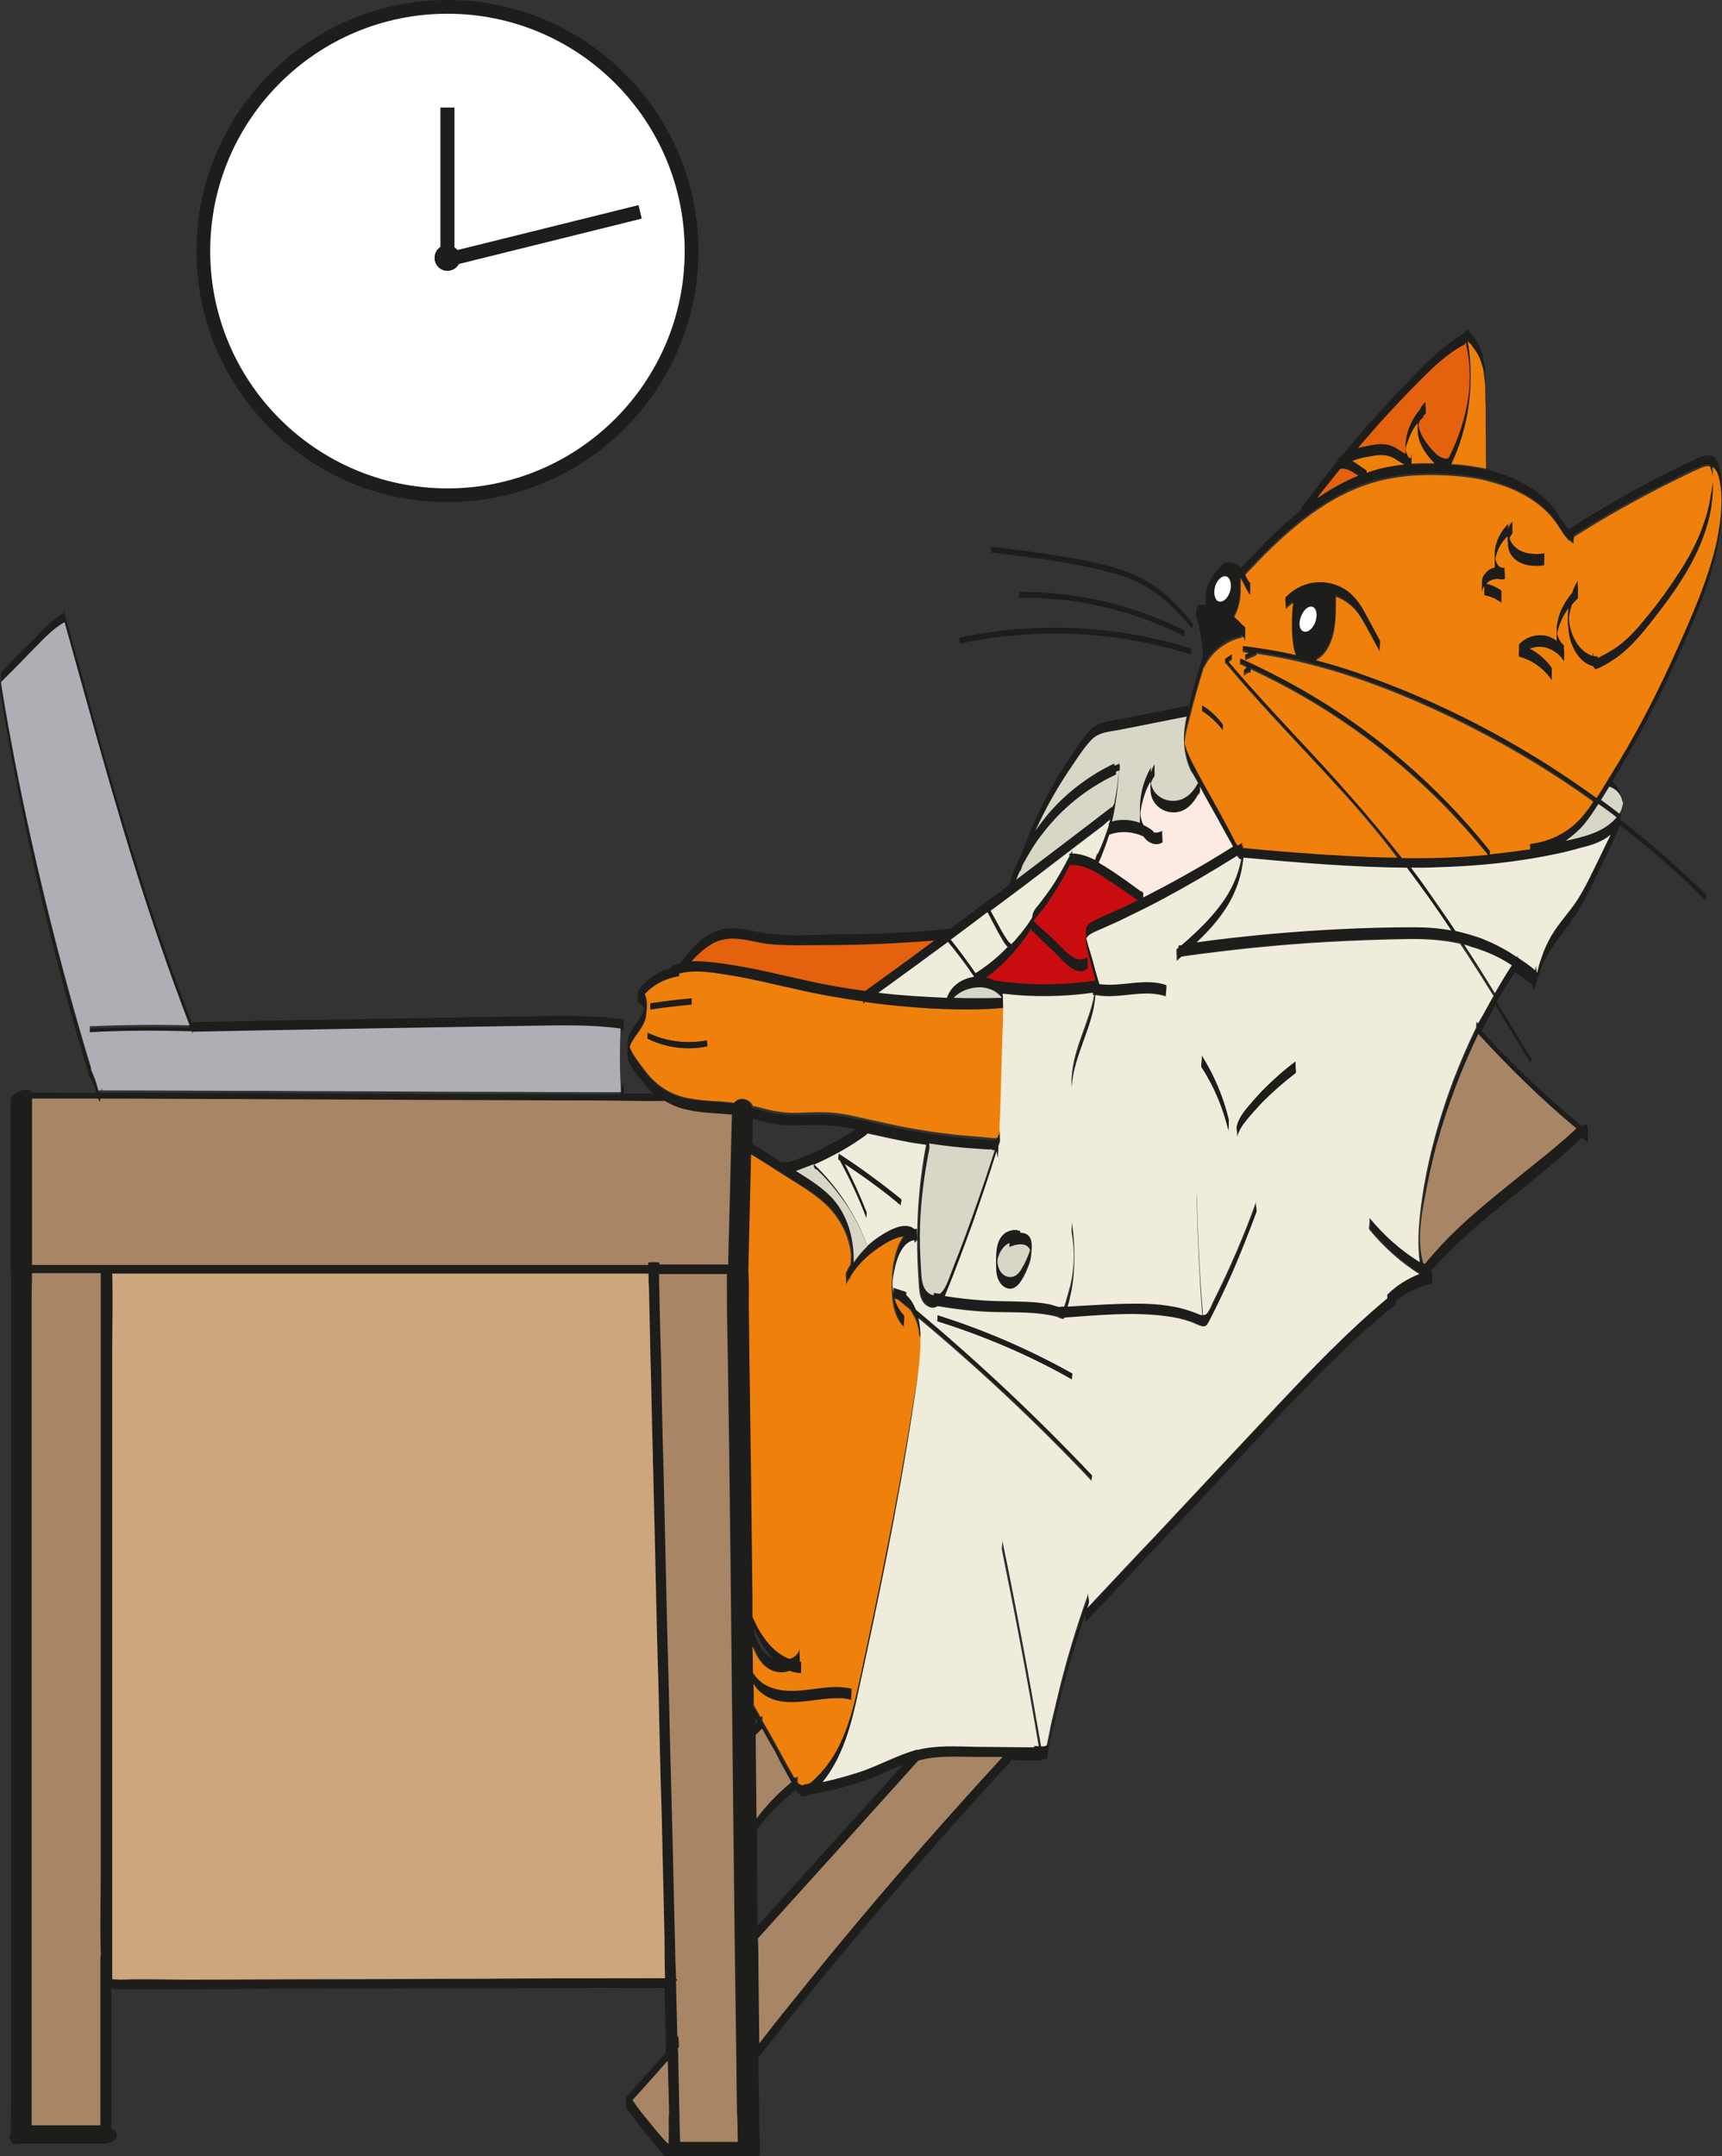 <svg version="1.1" id="_Слой_2" xmlns="http://www.w3.org/2000/svg" x="0" y="0" viewBox="0 0 376 470.6" style="enable-background:new 0 0 376 470.6" xml:space="preserve">
  <rect x="0" y="0" width="376" height="470.6" fill="#333333" stroke="none"/>
  <style>
    .st0{fill:#1d1d1b}.st1{fill:#a88565}.st3{fill:#e4610e}.st4{fill:#ef800b}.st6{fill:#d8d6c7}.st7{fill:#efecdb}.st10{fill:#fff}
  </style>
  <path class="st0" d="M324.4 89.5c0-1.3-.1-2.6-.1-3.8v-1.4c.1 1.7.1 3.5.1 5.2zM286.6 132.5c-.9-.3-2 .6-2.6 2-.6 1.5-.3 2.9.5 3.3.9.3 2-.6 2.6-2s.4-2.9-.5-3.3zm-18.9-6.7c-.9-.2-2 .8-2.4 2.3-.4 1.5 0 2.9.9 3.2.9.2 2-.8 2.4-2.3.4-1.5 0-3-.9-3.2z"/>
  <path class="st0" d="M365.7 144.8c3.8-8.4 7.8-17.2 9.5-26.4.7-3.7.9-7.4.8-11.1-.1-2.1-.2-4.3-.9-6.3-.4-1.1-1-1.5-1.7-1.6v-.1.1c-.9-.1-1.9.3-2.9.7-9.6 4.5-19 9.6-27.9 15.4-1.5-1.3-2.3-3.4-3.5-4.8-1.7-2-3.7-3.6-6-4.9-2.4-1.4-5.1-2.4-7.8-3.1v-.2.1c0-.2-.1-.3-.2-.3s-.1.1-.1.3c-.1-.1-.2-.3-.3-.4-.2-.6 0-1.6-.1-2.3 0-1.5-.1-3-.1-4.5 0-1.9-.1-3.8-.1-5.6v3.8c.1 3 0 6 .1 9-2.5-.6-5.1-.9-7.6-1.1 3.9-8.2 5.1-17.8 3.6-26.8.1 0 .1.1.2.2.3.2.6.6.8.9.4.5.8 1.1 1.1 1.6.7 1.3 1.2 2.8 1.4 4.2.1.9.2 1.9.3 2.9 0-2.2 0-4.5-.5-6.7-.3-1.1-.7-2.3-1.4-3.3-.3-.6-.7-1.1-1.2-1.6-.2-.2-.3-.4-.5-.6-.1-.3-.3-.4-.5-.1-.2.1-.4.3-.6.4-.1 0-.1.1-.1.3-3.5 2-6.5 4.7-9.3 7.6-3.1 3.1-6.1 6.3-9.1 9.6-2.8 3-5.4 6.1-8 9.3-.3.3-.6.5-.9.8 0 .1-.1.2-.1.4-2.7 3.3-5.3 6.7-7.9 10.2-.1.1-.1.4-.1.6-4.8 3.7-9 8.1-13.1 12.6-.2-.2-.3-.4-.5-.6 0 0-.1-.1-.2-.1 0-.1 0-.2-.1-.2v.2c-.7-.5-1.7-.7-2.5-.4v-.3c-1.8 1.4-3.4 3.4-4.1 5.6-.2.7-.3 1.5-.3 2.2-.1.1-.1 1.3 0 1.7-.6-.1-1.1-.1-1.7-.1v1.3c-.1-.5-.2-.9-.4-1.4.1.3 0 .9 0 1.3s-.1.9 0 1.3c.5 1.6.9 3.3 1.1 5 .1.9.2 1.7.3 2.5 0 .4.1.7.1 1.1-1.2 3.8-2.3 7.6-3.2 11.4v-.5c-5 1-10 2-15.1 3-2.1.4-4.6.6-6.2 2.2-1.5 1.5-2.7 3.4-3.9 5.2-4.8 6.9-8.5 14.3-11.3 22.2-.4.8-.8 1.6-1.2 2.5-.3.7-.6 1.4-.8 2.1-.1.4-.3.7-.4 1.1 0 .1-.2.8-.3.5v-.1.5l-12.9 9.6v-.1c-8.7 1-17.4 1.2-26.1 1.3-4.2.1-8.5.3-12.7-.1-3.8-.3-7.8-2.1-11.6-.9-3.6 1.1-6.2 4.3-8.5 7.2v.1c-.6.1-1.3.3-1.9.6-.1 0-.1.2-.1.4-2.9.7-5.4 2.5-7.2 5-.1.2-.1 2.5 0 2.5.5.3.9.6 1.2 1.1 0 0 .1.2.1.3v.2c-.4 1.4-1.4 2.5-2.2 3.7-.8 1.2-1.4 2.3-1.4 3.8 0 1.1-.1 2.4.2 3.5.5 1.6 1.8 3.1 2.9 4.4.8 1 1.6 2 2.5 2.9h-6.4v-.2c.1-.8-.1-1.7 0-2.5 0 .4-.2 1-.5 1.3-.3.3-.3.2-.3-.2-.1-.3 0-.6-.1-.9-.1-1.2-.1-2.4-.1-3.6 0-2.5.2-5.1.4-7.6v-.1c.2 0 .4 0 .6.1-.1 0 .1-2.5 0-2.5-6-.8-12.1-.8-18.1-.7-6.1.1-12.3.2-18.4.3-12.3.2-24.5.4-36.8.6-7 .1-13.9.3-20.9.4v.4c-9-22.9-15.9-46.5-22.5-70.2-1.8-6.5-3.6-13-5.4-19.4v-.2c0-.2 0-.4-.1-.5v.6c0 .1 0 .1 0 0s-.1-.2-.1-.3c0 .1 0 .2.1.3-2.6 1.4-4.7 3.7-6.7 5.8-2.4 2.4-4.8 4.8-7.1 7.2-.1.1 0 1 0 1.3v1.3c2.4-2.4 4.8-4.8 7.1-7.2 2.1-2.1 4.1-4.4 6.8-5.9 6.6 23.6 12.9 47.3 20.9 70.4 2 5.9 4.2 11.8 6.4 17.6-7.3-.2-14.5-.1-21.8.2v1.3c7.4-.4 14.8-.4 22.2-.2v-.1c.1.3.2.6.3.8-.1-.2-.1-.4-.1-.6 24.5-.5 49.1-.9 73.6-1.3 6.6-.1 13.3-.3 19.9.6-.3 4.6-.4 9.3-.1 13.9h-4c-11.2 0-22.5-.1-33.7-.1-13.6-.1-27.1-.1-40.7-.2-11.6 0-23.3-.1-34.9-.1 0-.2-.1-.5 0-.6-.1.2-.1.4-.2.6h.1-.5c-.1-.4-.2-.7-.3-1-.3-1.2-.8-2.4-1.3-3.5 0-.2 0-.5-.1-.7-6.6-21.8-12.1-44-16.5-66.4-1.1-5.8-2.2-11.7-3.1-17.5-.1-.5-.2-1.1-.3-1.6.1.8-.1 1.7 0 2.5 3.7 22.5 8.5 44.9 14.5 66.9 1.7 6.2 3.5 12.5 5.4 18.7-.1-.3-.1-.5-.1-.8.6 1.1 1 2.3 1.4 3.5-4.7 0-9.5-.1-14.2-.1-.4-1.5-4.6 0-4.6 1.6v38.2c0 .2.1.3.1.5v180.7c0 2-.1 4.1-.1 6.2-.1.2-.2.3-.2.5-.1.4 0 .7.3 1v.1c0 .9 1.1.8 1.8.6h18.5c1 0 2.6-.5 2.8-1.7.2-.8-.5-1.3-1.2-1.5V434c.2.1.5.2.8.2h12.1c9.6 0 19.3-.1 28.9-.1 11.7 0 23.3-.1 35-.1 10 0 20.1 0 30.2-.1 4.6 0 9.2.1 13.8 0l.3 12v2.2c-2.9 3.2-5.8 6.4-8.6 9.6-.2.2-.1 2.3 0 2.5 2.1 2.9 4.3 5.7 6.6 8.4.4.5.9 1 1.3 1.5.1.4.3.6.7.8.2.3.5.5.7.2.4.1.9.1 1.2.1h15.9c1.3.3 2.7 0 2.7-1.3 0-.1.1-.3.1-.4 0-.1 0-.2-.1-.3 0-1.5 0-3-.1-4.4 0-4.7-.1-9.3-.2-14v-1.7c13.5-17.2 27.5-33.9 42-50.2 4.3-4.8 8.6-9.6 13-14.3 0-.1.1-.2.1-.4 2.2 0 4.4 0 6.6.1v-.3c.3 0 .6 0 .9-.1h.4c0-.2.1-.5.1-.7.1-.4.1-.8.2-1.2.3-1.6.6-3.1 1-4.7.7-3 1.4-6 2.2-9 1.4-5.4 3.1-10.8 4.9-16.1v.6c0 .2.1 1.1 0 1.3 8.9-9.5 17.8-18.9 26.7-28.4 8.6-9.1 17-18.5 25.9-27.3 4.8-4.8 9.8-9.4 15.1-13.6.2-.1.1-.5.1-.9 2.3-1.8 5-3.1 7.9-3.7 0 0 .1-2.5 0-2.5-.1-.1-.2-.1-.3-.2 4.7-5.4 10.1-10 15.6-14.5 3.2-2.6 6.4-5.1 9.5-7.7 1.6-1.3 3.2-2.7 4.8-4.1.7-.6 1.5-1.3 2.2-2l.9-.9c.4.4.9.7 1.3 1.1-.1-.1 0-1.1 0-1.3 0-.2.1-1.1 0-1.3 0-.4 0-.8-.1-1v-.1.1c-.2-.5-.6-.4-1.2 0-7.8-6.4-15.1-13.3-21.9-20.8 1-1.9 2-3.7 3-5.6 2.6 4.3 5.2 8.5 7.8 12.8-.2-.3.2-.9 0-1.3-2.5-4.1-5-8.1-7.5-12.2 1.3-2.2 2.6-4.4 4-6.5 1.2.8 2.8 1.9 3.9 2.9 0 .2 0 .5.1.7.3.6.3-.1.4-.5.3-1 .6-2 .9-2.9 1.3-3.8 3.5-6.7 5.9-9.8 2.4-3.2 4.3-6.6 6-10.2 1.9-3.9 3.8-7.8 5.6-11.8.1-.2.1-.3.1-.5 6.6 5.1 12.9 10.6 18.8 16.5-.2-.2.2-1 0-1.3-5.9-5.9-12.2-11.3-18.7-16.4.2-1.1.2-2.3.2-3.5 0-1.9-.5-3.7-2-4.8.1-.1.2-.3.3-.4 5.2-8.8 9.6-17 13.4-25.4zm-64.5-52.4c3-3.3 6-6.5 9.1-9.6 2.9-2.9 5.9-5.8 9.6-7.7.1 0 .1-.1.1-.3.1-.1.1-.1.2-.1v.3c.9 4.5 1 9 .1 13.5-.8 4.1-2.2 8-4.1 11.7v-.6c0 .1 0 .2-.1.3-.1.2 0 .2-.3.2s-.6-.1-.9-.2c-.6-.2-1.1-.6-1.6-1.1-1-1-1.9-2.1-2.6-3.3-.3-.6-.6-1.2-.8-1.9-.1-.2-.1-.5-.2-.7.1-.4.2-.7.3-1 .2-.3.4-.5.7-.7 0 0 .1-.2.1-.4.2-.2.3-.4.5-.5.1-.1 0-1.1 0-1.3s-.1-1.1 0-1.3c-.5.4-1 1-1.2 1.6-1.8 2.1-3 4.8-3.2 7.5v2.3c-1.1-.6-2.1-1.5-3.4-1.9-1.4-.4-2.8-.3-4.2 0-.9.2-1.8.3-2.8.6 1.6-1.9 3.1-3.7 4.7-5.4zm7 6.9V99.9c0 .1-.1.2-.2.2-.2 0-.4-.3-.5-.5-.2-.4-.4-.9-.5-1.3.1-.6.2-1.1.4-1.6.5-1.5 1.2-3 2.2-4.2 0 1.4 0 2.7.5 4 .6 1.6 1.6 3 2.8 4.3.1.2.3.3.4.5-1.7 0-3.3 0-5 .1v-.8c0-.5 0-1-.1-1.3zm-1 2zm-7.9-1.7c1.4-.3 2.8-.4 4.1 0 1.2.4 2.1 1.2 3.2 1.8-2.8.3-5.5.9-8.2 1.8 0-.3 0-.6-.1-.6-1-.6-2-1.4-3-2 1.3-.5 2.7-.8 4-1zm-6.7 2.8c.9-.3 1.8.1 2.7.6.5.3.9.6 1.3.9-3.2 1.3-6.1 3-9 4.9 1.6-2.2 3.3-4.3 5-6.4zm-27.2 25.7c.4-1.5 1.5-2.5 2.4-2.3.9.2 1.3 1.7.9 3.2-.4 1.5-1.5 2.5-2.4 2.3-1-.3-1.4-1.7-.9-3.2zm-30.8 38.6c1.2-1.8 2.4-3.6 3.9-5.2 1.6-1.7 4-1.8 6.2-2.2 4.9-1 9.7-1.9 14.6-2.9-.1.3-.1.6-.2.9-.7 3.7-.5 7.5 1.1 10.9.5.9.9 1.8 1.4 2.8-.7 1.2-1.5 2.4-2.7 3.1-1.2.8-2.8 1-4.2.6-1.4-.4-2.6-1.4-3.1-2.7-.1-.3-.2-.5-.3-.8.1-.6.4-1.2.8-1.7v-2.6c-.4.6-.6 1.2-.8 1.8v-1.1c-.9 1.6-1.6 3.4-2 5.2-.3 1.4-.4 2.7-.4 4.1v2.8c-1.9-.7-4.1-.9-6.1-.3.3-1.1.5-2.3.7-3.4.1-.8.1-.8 0 0-.2 1.1 0-.1 0-.1.4-2.5.7-5 .8-7.5.1-.1.2-.1.2-.3V166.9h-.2v-1c0 .3 0 .6-.1 1l-.9.3c0-.3 0-.5.1-.5-5.5 2.6-10.4 6.3-14.4 10.9-1 1.2-2 2.5-2.9 3.8 2.5-5.2 5.2-10.1 8.5-14.7zm24.2-4.9v.4c-.1-.1-.1-.2 0-.4zm3.2 11c.1-.3 0-.8 0-1.1 1.7 3.2 3.6 6.4 5.3 9.6.6 1.1 1.3 2.3 1.9 3.4v.1c-6.4 4-12.9 7.7-19.6 11.1 0-.3.1-.8 0-1-.1-.2-.2-.3-.3-.5v-.2.5c-2.6-1.9-5.2-3.8-7.9-5.5l-1.5-.9c.9-2 1.6-4 2.3-6.1 2.4-.9 5.2-.7 7.5.4.1.1.2.3.3.4.9 1.1 2.5 1.7 3.8.9.1-.1 0-1.1 0-1.3 0-.1-.1-1.2 0-1.3-.6.4-1.2.5-1.9.4v-.2c-.7-.6-1.4-1-2.2-1.4-.4-.7-.6-1.5-.7-2.3 0-.3 0-.6.1-1 .1-.8.3-1.5.5-2.3.4-1.4.9-2.7 1.6-3.9v1.5c0 1.1.2 2.1.9 3.1 1.5 2.2 4.7 2.8 6.9 1.3 1.2-.8 2.1-2.1 2.8-3.4v.6c0-.3.1-.6.2-.9zm-24.9 31.3v1.6-.3c.1 1.4.5 2.7.9 4.2s.8 2.9 1.2 4.4c-7.3 1.1-14.8 1.1-22.1 0-.5-.3-1.1-.5-1.8-.6 1.7-1.2 3.3-2.6 4.7-4.1 1.1-1.1 2.1-2.3 3-3.5.5-.6.9-1.2 1.4-1.9.2-.4.5-.7.7-1.1 0-.1.1-.2.1-.2 0 .1.1.3.1.4v.5c.1-.1.2-.2.2-.3.3.4.7.7 1 1.1 1.3 1.3 2.6 2.5 3.9 3.7 1.6 1.5 4.6 5.6 7.1 3.4.1-.1 0-1.1 0-1.3s-.1-1.1 0-1.3c-2.2 1.9-4.7-1-6.1-2.4-1.1-1.1-2.2-2.2-3.4-3.2-.6-.6-1.7-1.4-2.3-2.2.5-.7 1.1-1.4 1.6-2 .9-1.1 1.7-2.3 2.5-3.5 1.4-2.1 2.7-4.4 3.8-6.7 1.9 0 3.7.5 5.3 1.4v.1-.1c.8.4 1.6.9 2.4 1.5l6.9 4.8-2.4 1.2-6.6 3c-.8.4-1.7.8-2.1 1.6-.1.5 0 1.2 0 1.8zm-18.4 13.7c-3.5.1-7 .1-10.5 0 1.5-1.5 3.6-2.3 5.8-2.3 1 0 2.1.3 3.1.8v.1h.1c.5.3 1 .7 1.4 1.2.1.1.1.2.1.2zm3.6-26.9c.1-.3.3-.6.4-.9 0 .2 0 .4-.1.6.2-.6.4-1.1.6-1.7 1.3-2.4 2.7-4.8 4.4-6.9 4.2-5.5 9.7-9.9 15.9-12.8.1 0 .1-.4.1-.7.2-.1.5-.1.7-.2-.2 2.4-.5 4.8-1 7.2-.2.3-.3.6-.5.9 0-.1 0-.2.1-.3-7 5.4-14 10.7-21 16 .1-.5.2-.9.4-1.2zm8.5-3.2c3.3-2.5 6.5-5 9.7-7.4.2-.1.4-.3.6-.5.4-.3.9-.7 1.3-1-.1.3-.1.5-.2.8h-.1v.5c-.7 2.2-1.5 4.3-2.5 6.4 0-.3 0-.5.1-.7l-.6 1.8c-1.6-.8-3.3-1.4-5-1.4 0-.3 0-.6.1-.8-.1.3-.3.5-.4.8h-.3v.6c-1.3 2.5-2.6 4.9-4.2 7.2-1 1.4-2 2.8-3.1 4.1-.5.6-.7 1.2-.8 1.8v-.1.3c0 .1-.1.1-.1.2-.1.2-.3.4-.4.6-1 1.6-2.2 3-3.4 4.4l-.7.7-.1-.1c-.3-.3-.6-.5-.8-.9-.5-.7-.9-1.4-1.3-2.1-.8-1.4-1.5-2.8-2.3-4.2 4.8-3.6 9.7-7.3 14.5-11zm-15.1 11.4c1.1 2 2.1 4.1 3.3 6.1.3.5.7 1.1 1.1 1.5-2.1 2.1-4.4 4-6.8 5.5 0-.1 0-.2-.1-.2v.3l-.1.1c-1.7-2.5-3.5-4.9-5.4-7.3 2.6-2 5.3-4 8-6zm-3 14c-2.6.4-5 1.9-5.9 4.5v.1c-5-.2-10-.5-15-1.1 5.1-3.7 10.2-7.4 15.2-11.1 2 2.5 3.9 5 5.7 7.6zm-56.7-7.4c3.7-1.7 7.4-.3 11.2.3 4.2.5 8.4.3 12.6.3 4.4 0 8.7-.1 13.1-.3 3.7-.1 7.4-.4 11.1-.7-1.1.8-2.3 1.7-3.4 2.5-3.9 2.9-7.8 5.7-11.7 8.5-4.3-.6-8.6-1.3-12.9-2.3-4.7-1-9.3-2.2-14-3-2.7-.5-5.4-.9-8-1.1-1-.1-2-.1-3-.1 1.4-1.6 3-3.1 5-4.1zM22 427.1v36.8H6.9V283.6c0-1.9.1-3.8.1-5.7h15v130.4c0 6-.2 12.1 0 18.1v.7zm-10.9-151H7v-36.3h14.5c0 .1.1.3.1.4 0 .1 0 .2.1.3 0 .1 0 .1 0 0s0-.1.1-.2c.1-.2.1-.4.2-.5 10.1 0 20.3.1 30.4.1 13.6.1 27.1.1 40.7.2 11.7 0 23.5.1 35.2.1 5.6 0 11.2.2 16.8.1 2.5 1.6 5.4 2.2 8.4 2.5 2.1.2 4.3.3 6.4.5-.3 10.5-.5 20.9-.8 31.4v1.3h-15v-.3c0-.3-2.5-.3-2.5 0v.4H11.1zm124.1 155.8c-9.7 0-19.3 0-28.9.1-11.7 0-23.3.1-35 .1-10.1 0-20.1.1-30.2.1-4.9 0-9.8-.2-14.7 0l-1.9-.1V295.7c0-5.9.2-11.8 0-17.7h117.1c0 1 0 1.9.1 2.9.1 4.7.2 9.4.3 14 .2 6.9.3 13.9.5 20.8.2 8.5.4 17 .6 25.4.2 9.2.4 18.5.7 27.7.2 9.4.4 18.7.7 28.1.2 8.7.4 17.5.6 26.2.1 2.9.1 5.8.2 8.7-3.4 0-6.8.1-10.1.1zm10.8 35.9s-.1 0-.1.1c-.6-.4-1.5-1.6-1.7-1.8-.9-1-1.7-2-2.5-3-1.3-1.5-2.5-3.1-3.6-4.7 2.6-2.8 5.1-5.7 7.7-8.6.1 3.8.2 7.5.3 11.3 0 1.7.1 3.3.1 4.9-.2.6-.2 1.2-.2 1.8zm2.6-.3c0-1.2-.1-2.4-.1-3.7-.1-4.7-.2-9.3-.3-14 0-.9 0-1.8-.1-2.7l.2-.2c.1-.2 0-1 0-1.3s-.2-1.1 0-1.3l-.3.3c-.1-4-.2-8.1-.3-12.1.3-.3.3-.5 0-.6 0-1 0-1.9-.1-2.9-.2-8.5-.4-16.9-.6-25.4-.2-9.2-.5-18.5-.7-27.7-.2-9.4-.5-18.7-.7-28.1-.2-8.7-.4-17.5-.6-26.2-.2-7.4-.4-14.7-.5-22-.1-5.3-.3-10.6-.4-15.9 0-1.6-.1-3.3-.1-4.9v-.7h14.8v3.9c0 4.6.1 9.3.2 14 .1 6.9.2 13.8.3 20.6l.3 25.2c.1 9.2.2 18.5.3 27.7.1 9.3.2 18.6.3 27.8.1 8.7.2 17.3.3 26 .1 7.3.2 14.6.3 22 .1 5.3.1 10.5.2 15.8 0 2.2-.1 4.4 0 6.5h-12.4v-.1zm13.9-227.4c-.8-.2-1.8.1-2.3.8l-3-.3c-2.6-.2-5.3-.3-7.9-.9-2.9-.7-5.3-2.2-7.3-4.3-1-1.1-2-2.3-2.8-3.6-.7-1-1.5-2-1.8-3.1.8-2.5 3.2-4.2 3.6-6.9.1-1.3.3-3.3-.3-4.6 2-2.1 4.6-3.5 7.5-3.9v-.6c3.7-1 8.1-.1 11.8.5 4.7.8 9.4 1.9 14.1 3 4.7 1 9.5 1.9 14.3 2.6 0 .2 0 .4-.1.5l.5-.4c4.6.6 9.3 1.1 13.9 1.4 5.5.3 11 .4 16.4.2 0 .9-.1 1.7-.1 2.6-.1 4.7-.3 9.5-.5 14.2-.1 2.3-.1 4.5-.2 6.8 0 1.1-.1 2.1-.1 3.2-.1.3-.2.6-.3 1-.1-.1-.1-.1-.2.1v.4c-.9.3-2.5-.1-3.2-.1-1.6-.1-3.2-.2-4.8-.4-3-.3-6.1-.7-9.1-1.2s-6-1.1-9-1.8c-2.9-.7-5.8-1.4-8.8-1.8-3-.4-6-.1-9-.1-3 .1-5.8-.5-8.6-1.3-.3-.1-.6-.2-1-.2-.2-1-.8-1.6-1.7-1.8zm-21.6-19.9c0 .1.1.2 0 .2v-.2zm62.9 62.5c-.3 0-.6-.1-.9-.3-1.8-1.1-1.8-3.7-1.9-5.6-.2-3.1-.3-6.3-.2-9.4.2-5.5.9-11 2-16.5.1-.4 0-.9 0-1.3 3.3.5 6.6.9 10 1.1 1.2.1 2.4.2 3.6.2.2 0 .5.1.9.1-2.4 7.5-5 15-7.8 22.3-.9 2.2-1.7 4.5-2.6 6.7-.4.9-.9 1.8-1.6 2.3-.5-.1-.9-.1-1.3-.2-.2.1-.2.3-.2.6zm-26-27.9c.1.3.2.5.3.3.3.2.6.5.6.5l1 1c.6.6 1.2 1.3 1.8 2 1.2 1.4 2.3 2.9 3.4 4.5 1.9 2.8 3.4 5.8 4.6 9-1.1 1.1-2.2 2.3-3 3.6.1-4.8-1.1-9.7-4.1-13.4-2.3-2.8-5.5-4.7-8.5-6.6l3.9-1.5v.6c-.1 0-.1 0 0 0zm-2.3-2.3c-.6.2-4 1.8-4.5 1v-.2l-.1.1v.1c0 .1-.1.2-.1.3-2.1-1.4-4.3-2.8-6.5-4.1v-2c0-1.1.1-2.3.1-3.5 1 .3 2.1.6 3.1.8h.2c.6.1 1.2.3 1.8.4 2 .3 3.9.3 5.9.2 4-.2 7.7.1 11.5.9-2.2 1.4-4.5 2.7-6.8 3.9-1.3.8-3 1.5-4.6 2.1zm-10.8 103c.5 1.1 1 2.1 1.6 3.2.7 1.2 1.5 2.3 2.5 3.3h-.1c-2.1-1-3.2-3.1-4-5.3v-1.2zm.1 12.1c.4.7.9 1.4 1.6 1.9 5.4 4.5 13.1.3 19.3 1.5v3.8-3.8c.2 0 .4 0 .5.1-.2 0 .2-2.5 0-2.5-5.8-1.4-11.7 1.8-17.4-.2-1.8-.6-3.2-1.8-4.1-3.3 0-1.9 0-3.9-.1-5.8.8 2.1 1.9 4.2 4 5.2 1.2.6 2.8.7 4.1.2.8.3 1.6.5 2.5.5 0 0 .1-2.5 0-2.5h-.3v-.1c.1-.3 0-.9 0-1.3V360c-.4 1.1-1.2 1.8-2.2 2.1-2.8-1-5-3.5-6.5-6-.6-1-1.1-2.1-1.6-3.2v-4.2c-.1-8.7-.2-17.3-.3-26-.1-7.3-.2-14.6-.3-22-.1-5.3-.1-10.5-.2-15.8 0-2.5.1-5-.1-7.4l.6-25.5c2.4 1.4 4.6 2.9 7 4.4 2.8 1.8 5.8 3.5 8.4 5.7 2.3 1.9 4 4.3 5.2 7 .5 1.3.9 2.6 1.1 3.9 0 .3.1.6.1 1v.5c-.1.4 0 1-.1 1.3v.2c-.4.6-.7 1.2-1 1.8-.1.3 0 1 0 1.3s.1 1 0 1.3c.3-.5.6-1.1.9-1.6v.7c0-.3.1-.6.1-.9 1.5-2.4 3.5-4.4 5.8-6 1.3-.9 3.7-2.5 5.7-2.7-.4.6-.7 1.2-1 1.8-.8 2.1-1.3 4.3-1.4 6.5-.2 3.8-.3 8.7 2.6 11.5-.1-.1 0-1.1 0-1.3 0-.2.1-1.1 0-1.3-1-1-1.7-2.3-2.1-3.7.3.1.7.3 1 .4v.1c.7.6 1.5 1.2 2.2 1.8.3.3.5.6.7 1 .5.8.9 1.6 1.1 2.5.1.5.3.9.3 1.4 0 .3.1.6.1.9v1.1c-.3 5-1.3 9.9-2.1 14.8-1.6 10-3.4 19.9-5.4 29.9-1.9 9.8-4 19.6-6.1 29.3-1.6 7.4-3.6 15.5-9.2 21-.5.5-1.1 1.2-1.8 1.6-.4.1-.8.2-1.2.2v.2c-.5 0-.9-.2-1.3-.6v-1.2c-.2.1-.5.2-.7.3-1.4-2.4-2.7-4.8-4-7.2-1-1.8-2-3.6-3-5.3v-1.1c-.1.1-.2.2-.4.3-.5-.9-1-1.7-1.5-2.6.6-1.5.5-3 .5-4.6zm.1 7.3c.2.3.4.6.5.9l-.5.5v-1.4zm.1 3.9 1.4-1.4c.9 1.6 1.8 3.3 2.8 4.9 1.2 2.2 2.5 4.4 3.7 6.7-1.6 1.3-3.2 2.8-4.6 4.3-.9 1-1.8 2-2.6 3.1-.1.2-.3.3-.4.5-.2-6-.3-12.1-.3-18.1zm.3 25.5c0-1.6 0-3.3-.1-4.9l.1-.1c.5-.7 1-1.3 1.6-2 2.1-2.5 4.4-4.7 6.9-6.6.3.4.5.8.9 1.1.7.6 1.5.3 2.1-.1 4-.7 7.9-1.6 11.6-2.9 3-1 5.8-2.5 8.8-3.6-10.6 11.7-21.2 23.5-31.8 35.2 0-5.3-.1-10.7-.1-16.1zm10.6 29c-3.4 4.2-6.8 8.4-10.1 12.7-.1-5.5-.1-11-.2-16.4 0-2.2 0-4.3-.1-6.5 11.7-12.9 23.3-25.8 35-38.8 4.2-1.2 8.8-.8 13.1-.8h5.4c-14.9 16.1-29.3 32.7-43.1 49.8zm168.3-187-.4.4c-2.7 2.5-5.5 4.8-8.4 7.1-5.6 4.6-11.4 9-16.7 14-2.7 2.5-5.2 5.2-7.6 8.1-.1-.1-.3-.2-.4-.3-1.1-4.4-.6-8.5.2-13.1.8-4.4 1.7-8.8 2.9-13.1 2.3-8.1 5.3-16.1 9-23.7 6.8 7.4 13.8 14.3 21.4 20.6zm-21.2-23-.4-.4c.1.1 0 1 0 1.3-1.8 3.7-3.4 7.5-4.9 11.3-3.5 9.3-6.2 19.2-7.3 29.1-.4 3.5-.6 7.2-.1 10.8-4.1-2.6-7.9-5.9-11-9.7.1.1 0 1 0 1.3 0 .3-.1 1 0 1.3 3.1 3.8 6.8 7.1 10.9 9.7-2.6 1-5 2.5-7 4.5-.1.1-.1.5 0 .8-8.7 7.1-16.5 15.3-24.1 23.5-8.9 9.5-17.8 18.9-26.6 28.4-4.9 5.2-9.8 10.5-14.8 15.7l.3-.9c.3-.8-.3-1.8 0-2.5-2.1 5.9-4 11.9-5.6 18-.8 3-1.5 6-2.2 9-.4 1.5-.7 3.1-1 4.7-.1.3-.1.6-.2.9-.1.5 0 .8-.4.9-.2.1-.6.1-1 .1v-.1c-2.5-15.1-5.3-30.1-8.5-45.1.2.8-.2 1.7 0 2.5 3 14.2 5.6 28.4 8 42.7-.4 0-.8-.1-1-.1v.3c-4.2 0-8.4-.1-12.6-.1-4.3 0-8.8-.4-13 .7v-.2c0 .1-.1.1-.2.2h-.1c-4.1 1.2-7.9 3.3-11.9 4.7-2.7.9-5.5 1.7-8.4 2.3 4.4-5.3 6.3-12.5 7.7-19.2 4.5-20.6 8.7-41.4 12-62.2.8-5.2 1.7-10.4 1.7-15.6 0-1.4-.1-2.9-.5-4.3 13.3 11.1 26 23 37.9 35.6-.2-.2.2-1 0-1.3-12.1-12.8-24.9-24.8-38.4-36.1-.5-1.2-1.2-2.3-2.1-3.2 0-.4 0-.7-.1-.7l-2.7-.9v1.1c-.1-.6-.1-1.2-.2-1.8v-.6c0-.5.1-1 .2-1.5.4-2.5 1.5-7 4.5-7.6v.7c.1-.1.2-.3.3-.4l.1.1v-.1c.1-.1.1-.2.2-.3.1-.1 0-1.1 0-1.8v-.7c-.2 0-.3 0-.5.1-2.2-2-6.4.7-8.3 2-.8.5-1.5 1.1-2.1 1.7v-1.1.8c-2.5-6.6-6.4-12.6-11.5-17.5.1 0 .1-.1.2-.1 4-1.7 7.7-3.9 11.3-6.5v-.2c3.2.7 6.4 1.5 9.6 2 1.1.2 2.2.4 3.3.5-1.8 9.4-2.3 19.1-1.7 28.6.1 2-.1 5 1.7 6.4 1 .8 1.8.7 2.5.2 4.1.7 8.3 1.2 12.5 1.3 4.5.1 9.1-.1 13.5 1 .3.1 1.3.5 1.5.5.1 0 .1-.2.2-.3 7.3-.4 14.9-1.3 22.2-.3 1.8.3 3.6.6 5.3 1.2.8.3 1.7.8 2.6 1 .9.2 1.2-.6 1.6-1.3 1.8-3.5 3.5-7.1 5.1-10.7 1.9-4.2 3.6-8.5 5.1-12.8.3-.7-.3-1.8 0-2.5-2.7 7.5-5.9 14.9-9.5 22.1-.4.7-.7 1.7-1.2 2.3-.3.4-.7.5-1 .4v-.8c-.7-8.8-1.1-17.5-1.3-26.3v2.2c.2 8.3.6 16.7 1.2 25l-.9-.3c-1.8-.7-3.6-1.2-5.5-1.6-3.6-.7-7.4-.7-11.1-.6-4 .1-7.9.4-11.9.6.2-.6.3-1.2.5-1.9.5-2 .8-4 .9-6 .2-3.6.1-7.2-.5-10.7.1.8-.1 1.7 0 2.5.7 3.9.6 7.7-.3 11.5-.2 1-.5 1.9-.8 2.8-.1.4-.3.9-.4 1.3 0 .1-.1.3-.1.4v.1h-.8v.1c-.8-.1-1.7-.5-2.5-.6-.9-.2-1.8-.3-2.7-.4-3.7-.4-7.4-.2-11.1-.4-3-.2-6-.5-9-1 .1-.2.2-.4.2-.5 2.1-5.1 4-10.3 5.9-15.5 1.8-5.2 3.6-10.4 5.2-15.6 0 .5.1 1 .3 1.4 0-.7.1-1.4.1-2.1v-.5c.1-.3.2-.6.3-.8.1-.4 0-.9 0-1.3v-1.3c-.1.1-.1.2-.1.3l.6-18.6c.1-3.4.3-6.8.2-10.2 0-.5 0-.9-.1-1.3 6.5.8 13.2.7 19.7-.2 0 .3 0 .4.1.5h.2c-1.1 6.1-4.5 11.6-4.9 17.8v2.4c.5-7 4.8-13.2 5.2-20.2 5.1 1 10.4-1.4 15.4.3-.2-.1.3-2.4 0-2.5-4.8-1.6-9.8.5-14.6-.2v-.2c-.5-1.9-1-3.7-1.6-5.6-.4-1.4-.9-2.8-1.2-4.2.5-.8 1.6-1.3 2.5-1.7 1.6-.7 3.1-1.4 4.7-2.1 3.1-1.5 6.2-3 9.2-4.6 5.6-3 11.1-6.2 16.5-9.6.3.5.6.8.9.8-.7 3.5-2.3 6.8-4.4 9.7-2.5 3.3-5.5 6.2-8.6 8.9-.2 0-.5.1-.7.1v.5c-.1.1-.2.2-.4.3-.1.1 0 1.1 0 1.3 0 .2.1 1.1 0 1.3.4-.3.7-.6 1.1-1 10.7-1.5 21.4-2.6 32.1-3.2 5.5-.3 11-.5 16.5-.6 4.1 0 8.2.1 12.2 1 1.1 1.6 2.1 3.3 3.2 4.9 1.4 2.2 2.8 4.4 4.1 6.5-1.4 2.1-2.4 4.1-3.4 6.1zm-103.7-4.1V218.9v.3zm52.2-32c11.9 1.1 23.8 2.1 35.7 2.2 3.4 4.5 6.5 9 9.6 13.6-2.7-.5-5.4-.7-8.1-.7-11 0-22 .6-32.9 1.6-4.9.5-9.8 1-14.6 1.7 2-1.9 4-4 5.6-6.3 2.7-3.5 4.3-7.6 4.7-12.1zm55 29.5c-2.2-3.6-4.4-7.1-6.7-10.6.5.1 1.1.3 1.6.5 3.1 1 6 2.4 8.8 4.1-1.4 2-2.6 4-3.7 6zm22.9-29.6c-1.5 3.1-3 6.3-4.8 9.2-1.8 2.8-4.1 5.1-5.8 8-.8 1.4-1.5 2.9-2 4.4-.3.8-.6 1.7-.8 2.5l-.3 1.2c-.1-.6-.3-1.2-.1-1.7-.2.4-.3.7-.3 1.1-1.1-1-2.5-1.9-3.8-2.8 0-.2 0-.4.1-.5-.1.1-.2.3-.3.4-2.5-1.7-5.2-3.1-8.1-4.2-1.8-.6-3.5-1.1-5.3-1.5-2-3-4.1-6-6.2-9-1.1-1.6-2.3-3.2-3.5-4.8 2 0 3.9 0 5.8-.1 7.1-.2 14.1-.8 21.1-2 3.5-.6 7-1.3 10.3-2.3 2.2-.6 4.5-1.5 6.3-2.9-.8 1.7-1.5 3.4-2.3 5zm1.3-6.6c-2.3 1.5-5.1 2.2-7.7 2.8-.3.1-.6.1-1 .2 1.1-.8 2.2-1.7 3.2-2.7 1.5-1.6 2.7-3.4 3.9-5.3 1.3 1 2.6 2 3.9 2.9-.6.8-1.4 1.5-2.3 2.1zm2.8-7.2c.3.4.5.8.6 1.2.1.3.2.5.2.8-.2.8-.3 1.5-.8 2.3-1.3-1-2.6-2-4-3 .6-1 1.2-1.9 1.8-2.9.9.3 1.7.8 2.2 1.6zm-2.1-4.1h-.1.1c-1 1.6-1.9 3.1-2.9 4.6-3.3-2.4-6.7-4.7-10.1-6.9-12.7-8.1-26.4-14.9-40.6-19.9-3.5-1.2-7-2.3-10.6-3.3.9-.4 1.7-1.1 2.2-1.9 1.4-2 1.9-4.5 2.1-6.9.1-1.2.1-2.5.1-3.8v-1.2c.4.1.7.3 1 .4 2 1 3.5 2.6 4.7 4.5 1.3 2.3 2.6 4.7 3.9 7.1-.1-.3 0-.9 0-1.2 0-.3.1-1 0-1.3-1.3-2.3-2.5-4.7-3.8-7-1.1-2-2.7-3.7-4.8-4.7-4-2-8.9-1-12 2.3-.1.1 0 1 0 1.3 0 .2.1 1.1 0 1.3.5-.5 1.1-1 1.7-1.4-.3 1.8-.3 3.7-.3 5.5 0 1.2.1 2.5.3 3.7.1.8.3 1.6.6 2.2-3.8-.9-7.7-1.6-11.6-2 0 0-.1 1.3 0 1.3.4 0 .9.1 1.3.2-.3.1-.5.2-.8.4v1.2c.8-.4 1.6-.7 2.5-1.1V142.3c14.6 2.1 28.6 7.3 41.9 13.6 11.1 5.3 21.7 11.6 31.6 18.7-.7 1-1.5 2-2.2 3-3 3.5-7 5.8-11.6 6.2v1.2c-.3 0-.6.1-.9.1-2.6.4-5.2.7-7.9 1 0-.3.1-.6 0-.8-11.3-14.1-25.2-26.1-40.9-35.1-4.4-2.5-9-4.9-13.6-6.9.1.1-.2 1.2 0 1.3.5.2 1 .5 1.5.7-.3.1-.5.3-.7.6V147.2c.3-.5.9-.8 1.5-.8v-.7c15.6 7.3 29.9 17.3 42 29.5 3.5 3.5 6.7 7.2 9.8 11-6.3.6-12.5.8-18.8.7-6.8-8.8-14.2-17.1-21.9-25.2-5.4-5.8-10.8-11.5-15.9-17.6.2-.2.5-.3.7-.5v-1.2c-.5.3-1 .7-1.5 1v1.2c.1 0 .2-.1.3-.2 0 .1 0 .3.1.3 9.2 11.1 19.5 21.2 29 32 2.9 3.3 5.6 6.6 8.2 10.1-3.9-.1-7.8-.2-11.7-.4-7.4-.4-14.7-1.1-22-1.7v-1.1c0 .4-.1.7-.1 1.1v-.2.1-.1c-.1-.5-.1-.9 0-1-.4.2-.8.5-1.1.7-.5-.8-.9-1.6-1.3-2.4-1-1.7-1.9-3.4-2.8-5.2-1.9-3.5-3.9-6.9-5.7-10.4-.4-.8-.8-1.6-1.1-2.4-.1-.4-.3-.8-.4-1.2 0-.1-.2-.7-.3-.9 0-.1 0-.3.1-.6 0-.2.1-.5.1-.7.1-.5.2-1 .3-1.4.2-.9.4-1.9.7-2.8.9-3.8 2-7.5 3.1-11.1v.3c1.5-3.4 4.6-5.9 8.2-6.6 0 0 0-.1.1-.3.1.1.1.2.2.2.1.1.2.1.3.2v.3c0 .1 0 .2.1.2 0 0 .1 0 .1-.1v-2.6c0-.3-.2-.3-.4-.5-.5-.4-.9-.9-1.4-1.4-.2-.2-.4-.3-.6-.5.5-.9.9-1.9 1.1-3 .3-1.6.3-3.2.3-4.8v-.7c0 .1.1.1.1.2v.1c.8 1 1.1 2.4 2 3.4v-2.6c-.5-.5-.8-1.2-1.1-1.8 7-7.6 14.9-15 24.6-19 5.4-2.2 11.1-2.9 17-2.8 3.8.1 7.7.4 11.4 1.3 0 .1.1.1.2.1 2.1.5 4.1 1.2 6 2.1 2.7 1.3 5.2 3 7.3 5.2 1 1 1.8 2.2 2.5 3.4.5.7.9 1.4 1.5 2 0 .1 0 .3-.1.3.1-.1.2-.1.3-.2.3.3.7.6 1.1.8-.2-.1 0-.8 0-1.5 7.1-4.5 14.4-8.6 21.9-12.3 1.9-1 3.9-2 5.9-2.8.7-.3 1.3-.4 1.9-.3.4 1.1.6 2 .6 2.8 0-.9 0-1.7-.1-2.6.7.4 1.1 1.1 1.4 2.1 1.1 4.5.6 9.1-.5 13.6-2 8.6-5.6 16.8-9.2 24.8-3.6 8-7.7 15.7-12.1 23.3-.6 1.5-1.3 2.7-2 3.8zm-64.2-33.4c-.6 1.5-1.7 2.4-2.6 2-.9-.3-1.1-1.8-.5-3.3.6-1.5 1.7-2.4 2.6-2 .8.4 1 1.8.5 3.3z"/>
  <path class="st1" d="M172.8 389c-1.6 1.3-3.2 2.8-4.6 4.3-.9 1-1.8 2-2.6 3.1-.1.2-.3.3-.4.5-.1-6.1-.1-12.1-.2-18.2l1.4-1.4c.9 1.6 1.8 3.3 2.8 4.9 1.1 2.4 2.4 4.6 3.6 6.8z"/>
  <path d="M145.2 431.8h-10c-9.7 0-19.3 0-28.9.1-11.7 0-23.3.1-35 .1-10.1 0-20.1.1-30.2.1-4.9 0-9.8-.2-14.7 0l-1.9-.1V295.7c0-5.9.2-11.8 0-17.7h117.1c0 1 0 1.9.1 2.9.1 4.7.2 9.4.3 14 .2 6.9.3 13.9.5 20.8.2 8.5.4 17 .6 25.4.2 9.2.4 18.5.7 27.7.2 9.4.4 18.7.7 28.1.2 8.7.4 17.5.6 26.2 0 2.9 0 5.8.1 8.7z" style="fill:#cea67d"/>
  <path class="st1" d="M146 466.1v1.7s-.1 0-.1.1c-.6-.4-1.5-1.6-1.7-1.8-.9-1-1.7-2-2.5-3-1.3-1.5-2.5-3.1-3.6-4.7 2.6-2.8 5.1-5.7 7.7-8.6.1 3.8.2 7.5.3 11.3-.2 1.7-.1 3.3-.1 5z"/>
  <path class="st3" d="M204 205.3c-1.1.8-2.3 1.7-3.4 2.5-3.9 2.9-7.8 5.7-11.7 8.5-4.3-.6-8.6-1.3-12.9-2.3-4.7-1-9.3-2.2-14-3-2.7-.5-5.4-.9-8-1.1-1-.1-2-.1-3-.1 1.5-1.6 3.1-3.1 5.1-4.1 3.7-1.7 7.4-.3 11.2.3 4.2.5 8.4.3 12.6.3 4.4 0 8.7-.1 13.1-.3 3.6-.2 7.3-.4 11-.7z"/>
  <path class="st4" d="M202.8 220.1c-4.7-.3-9.3-.7-13.9-1.4l-.5.4c.1-.1.1-.2.1-.5-4.8-.7-9.6-1.5-14.3-2.6-4.7-1-9.3-2.2-14.1-3-3.7-.6-8.1-1.5-11.8-.5v.6c-2.9.4-5.6 1.8-7.5 3.9.7 1.3.5 3.2.3 4.6-.3 2.7-2.8 4.5-3.6 6.9.4 1.1 1.1 2.1 1.8 3.1.9 1.2 1.8 2.5 2.8 3.6 2 2.1 4.4 3.6 7.3 4.3 2.6.6 5.2.8 7.9.9l3 .3c.5-.7 1.5-1 2.3-.8.9.2 1.5.8 1.8 1.5.3.1.6.1 1 .2 2.9.8 5.6 1.4 8.6 1.3 3-.1 6-.3 9 .1s5.9 1.2 8.8 1.8c3 .7 6 1.3 9 1.8s6 .9 9.1 1.2c1.6.1 3.2.3 4.8.4.7 0 2.3.4 3.2.1v-.4c.1-.2.1-.2.2-.1 0-.3.2-.6.3-1 0-1.1.1-2.1.1-3.2.1-2.3.1-4.5.2-6.8.1-4.7.3-9.5.5-14.2 0-.9.1-1.7.1-2.6-5.5.5-11 .4-16.5.1zm-60.8-1c3-.5 6-.8 9-1.1v1.3c-3 .3-6 .6-9 1.1.1-.1-.1-1.3 0-1.3zm12.4 9.3c-4.4.9-9 .3-13-1.7-.2-.1.2-1.2 0-1.3 4 2 8.6 2.5 13 1.7-.1.1.1 1.3 0 1.3z"/>
  <path d="M135.6 238.4h-4c-11.2 0-22.5-.1-33.7-.1-13.6-.1-27.1-.1-40.7-.2-11.6 0-23.3-.1-34.9-.1 0-.2-.1-.5 0-.6-.1.2-.1.4-.2.6h-.6c-.1-.4-.2-.7-.3-1-.3-1.2-.8-2.4-1.3-3.5 0-.2 0-.5-.1-.7-6.6-21.8-12.1-44-16.5-66.4-1.1-5.8-2.2-11.7-3.1-17.5 2.4-2.4 4.8-4.8 7.1-7.2 2.1-2.1 4.1-4.4 6.8-5.9 6.6 23.6 12.9 47.3 20.9 70.4 2 5.9 4.2 11.8 6.4 17.6-7.3-.2-14.5-.1-21.8.2v1.3c7.4-.4 14.8-.4 22.2-.2v-.1c.1.3.2.6.3.8-.1-.2-.1-.4-.1-.6 24.5-.5 49.1-.9 73.6-1.3 6.6-.1 13.3-.3 19.9.6-.2 4.7-.2 9.3.1 13.9z" style="fill:#afaeb5"/>
  <path class="st1" d="M22 426.9c0 .1-.1.1-.1.2v36.8h-15V283.6c0-1.9.1-3.8.1-5.7h15v130.4c0 6-.2 12.1 0 18.1v.5zM218.9 383.5c-14.8 16.1-29.2 32.7-43 49.8-3.4 4.2-6.8 8.4-10.1 12.7-.1-5.5-.1-11-.2-16.4 0-2.2 0-4.3-.1-6.5 11.7-12.9 23.3-25.8 35-38.8 4.2-1.2 8.8-.8 13.1-.8h5.3zM161.1 467.5h-12.6c0-1.2-.1-2.4-.1-3.7-.1-4.7-.2-9.3-.3-14 0-.9 0-1.8-.1-2.7l.2-.2c.1-.2 0-1 0-1.3s-.2-1.1 0-1.3l-.3.3c-.1-4-.2-8.1-.3-12.1.3-.3.3-.5 0-.6 0-1 0-1.9-.1-2.9-.2-8.5-.4-16.9-.6-25.4-.2-9.2-.5-18.5-.7-27.7-.2-9.4-.5-18.7-.7-28.1-.2-8.7-.4-17.5-.6-26.2-.2-7.4-.4-14.7-.5-22-.1-5.3-.3-10.6-.4-15.9 0-1.6-.1-3.3-.1-4.9v-.7h14.8v3.9c0 4.6.1 9.3.2 14 .1 6.9.2 13.8.3 20.6l.3 25.2c.1 9.2.2 18.5.3 27.7.1 9.3.2 18.6.3 27.8.1 8.7.2 17.3.3 26 .1 7.3.2 14.6.3 22 .1 5.3.1 10.5.2 15.8.2 2 .1 4.2.2 6.4zM159.8 243.3c-.3 10.5-.5 20.9-.8 31.4v1.3h-15v-.3c0-.3-2.5-.3-2.5 0v.4H7v-36.3h14.5c0 .1.1.3.1.4 0 .1 0 .2.1.3 0 .1 0 .1 0 0s0-.1.1-.2c.1-.2.1-.4.2-.5 10.1 0 20.3.1 30.4.1 13.6.1 27.1.1 40.7.2 11.8 0 23.5.1 35.3.1 5.6 0 11.2.2 16.8.1 2.5 1.6 5.4 2.2 8.4 2.5 2 .2 4.1.3 6.2.5zM344.2 246.3l-.4.4c-2.7 2.5-5.5 4.8-8.4 7.1-5.6 4.6-11.4 9-16.7 14-2.7 2.5-5.2 5.2-7.6 8.1-.1-.1-.3-.2-.4-.3-1.1-4.4-.6-8.5.2-13.1.8-4.4 1.7-8.8 2.9-13.1 2.3-8.1 5.3-16.1 9-23.7 6.8 7.4 13.8 14.3 21.4 20.6z"/>
  <path class="st6" d="M218.7 217.8c-3.5.1-7 .1-10.5 0 1.5-1.5 3.6-2.3 5.8-2.3 1 0 2.1.3 3.1.8v.1h.1c.5.3 1 .7 1.4 1.2.1.1.1.2.1.2zM189.4 272c-1.1 1.1-2.2 2.3-3 3.6.1-4.8-1.1-9.7-4.1-13.4-2.3-2.8-5.5-4.7-8.5-6.6l3.9-1.5v.7h.1c.1.3.2.5.3.3.3.2.6.5.6.5l1 1c.6.6 1.2 1.3 1.8 2 1.2 1.4 2.3 2.9 3.4 4.5 1.8 2.7 3.3 5.8 4.5 8.9zM217.2 251.1c-2.4 7.5-5 15-7.8 22.3-.9 2.2-1.7 4.5-2.6 6.7-.4.9-.9 1.8-1.6 2.3-.5-.1-.9-.1-1.3-.2v.5c-.3 0-.6-.1-.9-.3-1.8-1.1-1.8-3.7-1.9-5.6-.2-3.1-.3-6.3-.2-9.4.2-5.5.9-11 2-16.5.1-.4 0-.9 0-1.3 3.3.5 6.6.9 10 1.1 1.2.1 2.4.2 3.6.2.1.1.4.2.7.2zM244.3 168.2c-.2 2.4-.5 4.8-1 7.2-.2.3-.3.6-.5.9 0-.1 0-.2.1-.3-7 5.4-14 10.7-21 16 .2-.4.3-.8.5-1.2.1-.3.3-.6.4-.9 0 .2 0 .4-.1.6.2-.6.4-1.1.6-1.7 1.3-2.4 2.7-4.8 4.4-6.9 4.2-5.5 9.7-9.9 15.9-12.8.1 0 .1-.4.1-.7.2-.1.4-.1.6-.2zM354.4 175.3c-.2.8-.3 1.5-.8 2.3-1.3-1-2.6-2-4-3 .6-1 1.2-1.9 1.8-2.9.9.3 1.6.8 2.1 1.5.3.4.5.8.6 1.2.1.4.2.6.3.9zM353 178.4c-.7.8-1.5 1.5-2.4 2.1-2.3 1.5-5.1 2.2-7.7 2.8-.3.1-.6.1-1 .2 1.1-.8 2.2-1.7 3.2-2.7 1.5-1.6 2.7-3.4 3.9-5.3 1.4.9 2.7 1.9 4 2.9z"/>
  <path class="st6" d="M261.6 170.9c-.7 1.2-1.5 2.4-2.7 3.1-1.2.8-2.8 1-4.2.6-1.4-.4-2.6-1.4-3.1-2.7-.1-.3-.2-.5-.3-.8.1-.6.4-1.2.8-1.7v-2.6c-.4.6-.6 1.2-.8 1.8v-1.1c-.9 1.6-1.6 3.4-2 5.2-.3 1.4-.4 2.7-.4 4.1v2.8c-1.9-.7-4.1-.9-6.1-.3.3-1.1.5-2.3.7-3.4.1-.8.1-.8 0 0-.2 1.1 0-.1 0-.1.4-2.5.7-5 .8-7.5.1-.1.2-.1.2-.3V166.8h-.2v-1c0 .3 0 .6-.1 1l-.9.3c0-.3 0-.5.1-.5-5.5 2.6-10.4 6.3-14.4 10.9-1 1.2-2 2.5-2.9 3.8 2.3-5.1 5.1-10 8.3-14.6 1.2-1.8 2.4-3.6 3.9-5.2 1.6-1.7 4-1.8 6.2-2.2 4.9-1 9.7-1.9 14.6-2.9-.1.3-.1.6-.2.9-.7 3.7-.5 7.5 1.1 10.9.6.9 1.1 1.8 1.6 2.7z"/>
  <path class="st4" d="M201.3 292.7c-.3 5-1.3 9.9-2.1 14.8-1.6 10-3.4 19.9-5.4 29.9-1.9 9.8-4 19.6-6.1 29.3-1.6 7.4-3.6 15.5-9.2 21-.5.5-1.1 1.2-1.8 1.6-.4.1-.8.2-1.2.2v.2c-.5 0-.9-.2-1.3-.6v-1.3c-.2.1-.5.2-.7.3-1.4-2.4-2.7-4.8-4-7.2-1-1.8-2-3.6-3-5.3v-1.1c-.1.1-.2.2-.4.3-.5-.9-1-1.7-1.5-2.6 0-1.6 0-3.1-.1-4.7.4.7.9 1.4 1.6 1.9 5.4 4.5 13.1.3 19.3 1.5v3.8-3.7c.2 0 .4 0 .5.1-.2 0 .2-2.5 0-2.5-5.8-1.4-11.7 1.8-17.4-.2-1.8-.6-3.2-1.8-4.1-3.3 0-1.9 0-3.9-.1-5.8.8 2.1 1.9 4.2 4 5.2 1.2.6 2.8.7 4.1.2.8.3 1.6.5 2.5.5 0 0 .1-2.5 0-2.5h-.3v-.1c.1-.3 0-.9 0-1.3V360c-.4 1.1-1.2 1.8-2.2 2.1-2.8-1-5-3.5-6.5-6-.6-1-1.1-2.1-1.6-3.2v-4.2c-.1-8.7-.2-17.3-.3-26-.1-7.3-.2-14.6-.3-22-.1-5.3-.1-10.5-.2-15.8 0-2.5.1-5-.1-7.4l.6-25.5c2.4 1.4 4.6 2.9 7 4.4 2.8 1.8 5.8 3.5 8.4 5.7 2.3 1.9 4 4.3 5.2 7 .5 1.3.9 2.6 1.1 3.9 0 .3.1.6.1 1v.5c-.1.4 0 1-.1 1.3v.2c-.4.6-.7 1.2-1 1.8-.1.3 0 1 0 1.3s.1 1 0 1.3c.3-.5.6-1.1.9-1.6v.7c0-.3.1-.6.1-.9 1.5-2.4 3.5-4.4 5.8-6 1.3-.9 3.7-2.5 5.7-2.7-.4.6-.7 1.2-1 1.8-.8 2.1-1.3 4.3-1.4 6.5-.2 3.8-.3 8.7 2.6 11.5-.1-.1 0-1.1 0-1.3 0-.2.1-1.1 0-1.3-1-1-1.7-2.3-2.1-3.7.3.1.7.3 1 .4v.1c.7.6 1.5 1.2 2.2 1.8.3.3.5.6.7 1 .5.8.9 1.6 1.1 2.5.1.5.3.9.3 1.4 0 .3.1.6.1.9.7.4.6 1.4.6 1.2z"/>
  <path class="st7" d="M242.4 178.9c-.1.3-.1.5-.2.8h-.1v.5c-.7 2.2-1.5 4.3-2.5 6.4 0-.3 0-.5.1-.7l-.6 1.8c-1.6-.8-3.3-1.4-5-1.4 0-.3 0-.6.1-.8-.1.3-.3.5-.4.8h-.3v.6c-1.3 2.5-2.6 4.9-4.2 7.2-1 1.4-2 2.8-3.1 4.1-.5.6-.7 1.2-.8 1.8v-.1.3c0 .1-.1.1-.1.2-.1.2-.3.4-.4.6-1 1.6-2.2 3-3.4 4.4l-.7.7-.1-.1c-.3-.3-.6-.5-.8-.9-.5-.7-.9-1.4-1.3-2.1-.8-1.4-1.5-2.8-2.3-4.2 4.9-3.6 9.8-7.3 14.6-11 3.3-2.5 6.5-5 9.7-7.4.2-.1.4-.3.6-.5.4-.4.8-.7 1.2-1zM213.2 212.3c0-.1 0-.2-.1-.2.1 0 .1.1.1.2-.1.1-.1.1-.2.1-1.7-2.5-3.5-4.9-5.4-7.3 2.7-2 5.4-4 8-6 1.1 2 2.1 4.1 3.3 6.1.3.5.7 1.1 1.1 1.5-2 2.1-4.3 4-6.8 5.6zM212.7 213.2c-2.6.4-5 1.9-5.9 4.5v.1c-5-.2-10-.5-15-1.1 5.1-3.7 10.2-7.4 15.2-11.1 2 2.4 3.9 4.9 5.7 7.6 0-.1 0-.1 0 0zM330.1 210.7c-1.3 2-2.5 4-3.7 6.1-2.2-3.6-4.4-7.1-6.7-10.6.5.1 1.1.3 1.6.5 3.2.9 6.1 2.2 8.8 4zM351.7 182.2c-.8 1.6-1.6 3.3-2.4 4.9-1.5 3.1-3 6.3-4.8 9.2-1.8 2.8-4.1 5.1-5.8 8-.8 1.4-1.5 2.9-2 4.4-.3.8-.6 1.7-.8 2.5l-.3 1.2c-.1-.6-.3-1.2-.1-1.7-.2.4-.3.7-.3 1.1-1.1-1-2.5-1.9-3.8-2.8 0-.2 0-.4.1-.5-.1.1-.2.3-.3.4-2.5-1.7-5.2-3.1-8.1-4.2-1.8-.6-3.5-1.1-5.3-1.5-2-3-4.1-6-6.2-9-1.1-1.6-2.3-3.2-3.5-4.8 2 0 3.9 0 5.8-.1 7.1-.2 14.1-.8 21.1-2 3.5-.6 7-1.3 10.3-2.3 2.3-.5 4.6-1.3 6.4-2.8zM316.9 203.1c-2.7-.5-5.4-.7-8.1-.7-11 0-22 .6-32.9 1.6-4.9.5-9.8 1-14.6 1.7 2-1.9 4-4 5.6-6.3 2.6-3.6 4.2-7.8 4.6-12.2 11.9 1.1 23.8 2.1 35.7 2.2 3.4 4.5 6.6 9 9.7 13.7z"/>
  <path d="m248.4 196.5-2.4 1.2-6.6 3c-.8.4-1.7.8-2.1 1.6-.3.6-.2 1.2-.2 1.8v1.6-.3c.1 1.4.5 2.7.9 4.2s.8 2.9 1.2 4.4c-7.3 1.1-14.8 1.1-22.1 0-.5-.3-1.1-.5-1.8-.6 1.7-1.2 3.3-2.6 4.7-4.1 1.1-1.1 2.1-2.3 3-3.5.5-.6.9-1.2 1.4-1.9.2-.4.5-.7.7-1.1 0-.1.1-.2.1-.2 0 .1.1.3.1.4v.5c.1-.1.2-.2.2-.3.3.4.7.7 1 1.1 1.3 1.3 2.6 2.5 3.9 3.7 1.6 1.5 4.6 5.6 7.1 3.4.1-.1 0-1.1 0-1.3s-.1-1.1 0-1.3c-2.2 1.9-4.7-1-6.1-2.4-1.1-1.1-2.2-2.2-3.4-3.2-.6-.6-1.7-1.4-2.3-2.2.5-.7 1.1-1.4 1.6-2 .9-1.1 1.7-2.3 2.5-3.5 1.4-2.1 2.7-4.4 3.8-6.7 1.9 0 3.7.5 5.3 1.4v.1-.1c.8.4 1.6.9 2.4 1.5 2.5 1.5 4.8 3.2 7.1 4.8z" style="fill:#c90c0f"/>
  <path class="st7" d="M326.1 217.4c-1.4-2.2-2.7-4.4-4.1-6.5-1-1.6-2.1-3.3-3.2-4.9-4-.9-8.1-1.1-12.2-1-5.5.1-11 .3-16.5.6-10.8.6-21.5 1.7-32.1 3.2-.4.3-.7.6-1.1 1 .1-.1 0-1.1 0-1.3 0-.2-.1-1.1 0-1.3s.2-.2.4-.3v-.5c.2 0 .5-.1.7-.1 3.1-2.7 6.2-5.6 8.6-8.9 2.2-2.9 3.7-6.2 4.4-9.8-.3 0-.6-.3-.9-.8-5.4 3.4-10.9 6.6-16.5 9.6-3 1.6-6.1 3.1-9.2 4.6-1.5.7-3.1 1.4-4.7 2.1-.9.4-2 .8-2.5 1.7.3 1.4.8 2.8 1.2 4.2.5 1.9 1 3.7 1.6 5.6v.2c4.9.7 9.9-1.4 14.6.2.3.1-.2 2.4 0 2.5-5-1.7-10.3.7-15.4-.3-.5 7-4.8 13.1-5.2 20.2 0-.6-.1-1.7 0-2.4.4-6.3 3.8-11.8 4.9-17.8h-.2c-.1 0-.1-.2-.1-.5-6.5.9-13.1 1-19.7.2.1.4.1.9.1 1.3.1 3.4-.1 6.8-.2 10.2-.2 6.2-.3 12.4-.6 18.6 0-.1.1-.2.1-.3v1.3c0 .4.1.9 0 1.3-.1.3-.2.6-.3.8v.5c0 .7-.1 1.4-.1 2.1-.2-.5-.2-.9-.3-1.4-1.6 5.2-3.4 10.4-5.2 15.6-1.9 5.2-3.8 10.4-5.9 15.5-.1.2-.1.4-.2.5 3 .5 6 .8 9 1 3.7.2 7.4.1 11.1.4.9.1 1.8.2 2.7.4.7.1 1.7.6 2.5.6v-.1h.8v-.1c0-.1.1-.3.1-.4.2-.4.3-.9.4-1.3.3-.9.5-1.9.8-2.8.9-3.9 1-7.6.3-11.5-.1-.8.1-1.7 0-2.5.6 3.5.7 7.2.5 10.7-.1 2-.4 4-.9 6-.1.6-.3 1.2-.5 1.9 4-.2 7.9-.5 11.9-.6 3.7-.1 7.4-.1 11.1.6 1.9.3 3.7.9 5.5 1.6.3.1.6.3.9.3-.6-8.3-1-16.6-1.2-25v-2.2c.2 8.8.6 17.6 1.3 26.3v.8c.4.1.7 0 1-.4.5-.6.9-1.6 1.2-2.3 3.6-7.2 6.8-14.5 9.5-22.1-.3.7.3 1.8 0 2.5-1.6 4.3-3.3 8.6-5.1 12.8-1.6 3.6-3.3 7.2-5.1 10.7-.4.7-.7 1.5-1.6 1.3-.9-.2-1.7-.7-2.6-1-1.7-.6-3.5-1-5.3-1.2-7.3-1-14.9-.2-22.2.3-.1.2-.1.3-.2.3-.2.1-1.3-.4-1.5-.5-4.4-1.1-9-.9-13.5-1-4.2-.1-8.4-.6-12.5-1.3-.7.5-1.5.5-2.5-.2-1.8-1.4-1.5-4.4-1.7-6.4-.6-9.6-.1-19.2 1.7-28.6-1.1-.2-2.2-.3-3.3-.5-3.2-.6-6.4-1.3-9.6-2v.2c-3.5 2.6-7.3 4.7-11.3 6.5-.1 0-.1.1-.2.1 5.1 4.9 9 10.9 11.5 17.5v-.8 1.1c.7-.6 1.4-1.2 2.1-1.7 1.9-1.3 6-4 8.3-2 .1 0 .3-.1.5-.1v.7c0 .7.1 1.7 0 1.8-.1.1-.1.2-.2.3v.1l-.1-.1c-.1.1-.2.3-.3.4.1-.1.1-.4 0-.7-3 .5-4.1 5.1-4.5 7.6-.1.5-.2 1-.2 1.5v.6c0 .6.1 1.2.2 1.8v-1.1l2.7.9c.1 0 .1.3.1.7 1 .9 1.6 2 2.1 3.2 13.5 11.3 26.3 23.3 38.4 36.1.2.2-.2 1 0 1.3-11.9-12.6-24.6-24.5-37.9-35.6.4 1.4.5 2.9.5 4.3 0 5.3-.9 10.4-1.7 15.6-3.2 20.9-7.5 41.6-12 62.2-1.4 6.6-3.3 13.8-7.7 19.2 2.8-.6 5.6-1.4 8.4-2.3 4-1.4 7.8-3.5 11.9-4.7h.1l.2-.2v.2c4.2-1.1 8.7-.8 13-.7 4.2 0 8.4.1 12.6.1v-.3c.2 0 .6 0 1 .1-2.4-14.3-5.1-28.5-8-42.7-.2-.8.2-1.7 0-2.5 3.1 15 5.9 30 8.5 45.1v.1c.4 0 .8 0 1-.1.4-.2.3-.5.4-.9.1-.3.1-.6.2-.9.3-1.6.6-3.1 1-4.7.7-3 1.4-6 2.2-9 1.6-6.1 3.5-12.1 5.6-18-.3.7.3 1.8 0 2.5l-.3.9c4.9-5.2 9.8-10.5 14.8-15.7 8.9-9.5 17.7-18.9 26.6-28.4 7.7-8.2 15.5-16.3 24.1-23.5v-.8c2-2 4.4-3.5 7-4.5-4.1-2.6-7.8-5.9-10.9-9.7-.2-.2 0-1 0-1.3 0-.2.1-1.1 0-1.3 3.1 3.8 6.8 7.1 11 9.7-.5-3.6-.3-7.3.1-10.8 1.1-9.9 3.8-19.8 7.3-29.1 1.5-3.9 3.1-7.6 4.9-11.3 0-.2.1-1.1 0-1.3l.4.4c1.3-2.1 2.3-4.1 3.4-6zM224.7 276c-.4 1.1-.9 2.3-1.6 3.4-.5.8-1.2 1.7-2.3 1.9-1.1.1-2.2-.7-2.6-1.7-.5-1.1-.5-2.3-.6-3.5V275.5c0-1.2 0-2.5.3-3.6s.9-2.1 1.9-2.8c.9-.6 2-.8 3-.3v.4c.3 0 .6 0 1 .1 1.4.5 1.5 1.8 1.5 3-.1 1.2-.1 2.4-.6 3.7zm-28-12.9c-3.9-3.3-8.1-6.3-12.3-9.1 1.8 3.5 3.4 7 4.8 10.6.1.4-.1.9 0 1.3-1.6-4.3-3.6-8.5-5.8-12.6-.1-.1-.2-.1-.3-.2-.2-.1.2-1.1 0-1.3.1.1.2.1.3.2 4.6 3 9.1 6.3 13.4 9.8.1.3-.3 1.2-.1 1.3zm37.4 38c-9.3-5.3-19.2-9.5-29.4-12.7-.1 0 .1-1.2 0-1.3 10.2 3.2 20.1 7.5 29.4 12.7.1.2-.2 1.2 0 1.3zm34.2-54.1c-1.2-5-3.1-9.7-5.9-14-.2-.3 0-1 0-1.3 0-.3.1-1 0-1.3 2.7 4.3 4.7 9 5.9 14 .1.9-.2 1.9 0 2.6zm14.6-12.8c-2.6 2-5 4.1-7.3 6.4-1.1 1.2-2.2 2.4-3.2 3.6-1 1.2-1.9 2.4-2.3 4 .2-.8-.2-1.7 0-2.5.4-1.6 1.4-2.9 2.4-4.1 1-1.2 2.1-2.4 3.1-3.5 2.3-2.3 4.7-4.5 7.3-6.4-.1.1 0 1.1 0 1.3 0 .1.1 1.1 0 1.2z"/>
  <path d="M249.6 195.9c0-.3.1-.8 0-1-.1-.2-.2-.3-.3-.5v-.2.5c-2.6-1.9-5.2-3.8-7.9-5.5l-1.5-.9c.9-2 1.6-4 2.3-6.1 2.4-.9 5.2-.7 7.5.4.1.1.2.3.3.4.9 1.1 2.5 1.7 3.8.9.1-.1 0-1.1 0-1.3 0-.1-.1-1.2 0-1.3-.6.4-1.2.5-1.9.4v-.2c-.7-.6-1.4-1-2.2-1.4-.4-.7-.6-1.5-.7-2.3 0-.3 0-.6.1-1 .1-.8.3-1.5.5-2.3.4-1.4.9-2.7 1.6-3.9v1.5c0 1.1.2 2.1.9 3.1 1.5 2.2 4.7 2.8 6.9 1.3 1.2-.8 2.1-2.1 2.8-3.4v.6c.1-.3.1-.6.2-.9.1-.3 0-.8 0-1.1 1.7 3.2 3.6 6.4 5.3 9.6.6 1.1 1.3 2.3 1.9 3.4v.1c-6.3 4-12.9 7.7-19.6 11.1z" style="fill:#fdeae3"/>
  <path class="st4" d="M316.9 101.3c3.9-8.2 5.1-17.8 3.6-26.8.1 0 .1.1.2.2.3.2.6.6.8.9.4.5.8 1.1 1.1 1.6.7 1.3 1.2 2.8 1.4 4.2.1.9.2 1.9.3 2.9v1.4c0 1.3.1 2.6.1 3.8v3.8c.1 3 0 6 .1 9-2.5-.5-5-.9-7.6-1z"/>
  <path class="st3" d="M296.6 103.8c-3.2 1.3-6.1 3-9 4.9 1.6-2.1 3.3-4.2 5-6.3.9-.3 1.8.1 2.7.6.4.3.8.5 1.3.8zM320.3 88.5c-.8 4.1-2.2 8-4.1 11.7v-.6c0 .1 0 .2-.1.3-.1.2 0 .2-.3.2s-.6-.1-.9-.2c-.6-.2-1.1-.6-1.6-1.1-1-1-1.9-2.1-2.6-3.3-.3-.6-.6-1.2-.8-1.9-.1-.2-.1-.5-.2-.7.1-.4.2-.7.3-1 .2-.3.4-.5.7-.7 0 0 .1-.2.1-.4.2-.2.3-.4.5-.5.1-.1 0-1.1 0-1.3s-.1-1.1 0-1.3c-.5.4-1 1-1.2 1.6-1.8 2.1-3 4.8-3.2 7.5v2.3c-1.1-.6-2.1-1.5-3.4-1.9-1.4-.4-2.8-.3-4.2 0-.9.2-1.8.3-2.8.6 1.5-1.8 3.1-3.5 4.6-5.3 3-3.3 6-6.5 9.1-9.6 2.9-2.9 5.9-5.8 9.6-7.7.1 0 .1-.1.1-.3.1-.1.1-.1.2-.1v.3c1 4.4 1.1 8.8.2 13.4z"/>
  <path class="st4" d="M313.2 101.1c-1.7 0-3.3 0-5 .1v-.8c0-.4.1-.8-.1-1.2V99.8c0 .1-.1.2-.2.2-.2 0-.4-.3-.5-.5-.2-.4-.4-.9-.5-1.3.1-.6.2-1.1.4-1.6.5-1.5 1.2-3 2.2-4.2 0 1.4 0 2.7.5 4 .6 1.6 1.6 3 2.8 4.3.1.1.3.2.4.4zM298.4 103.2c0-.3 0-.6-.1-.6-1-.6-2-1.4-3-2 1.3-.5 2.7-.8 4-1 1.4-.3 2.8-.4 4.1 0 1.2.4 2.1 1.2 3.2 1.8-2.8.3-5.5.8-8.2 1.8zM375.3 104.1c-.3-1-.7-1.8-1.4-2.1.1.9.1 1.8.1 2.6 0-.8-.2-1.7-.6-2.8-.5-.1-1.2 0-1.9.3-2 .8-4 1.9-5.9 2.8-7.5 3.7-14.8 7.8-21.9 12.3-.1.7-.2 1.4 0 1.5-.4-.2-.8-.5-1.1-.8-.1 0-.2.1-.3.2.1 0 .1-.2.1-.3-.6-.6-1.1-1.3-1.5-2-.8-1.2-1.5-2.3-2.5-3.4-2-2.2-4.5-3.9-7.3-5.2-1.9-.9-4-1.6-6-2.1-.1 0-.2 0-.2-.1-3.7-.9-7.6-1.2-11.4-1.3-5.8-.1-11.5.6-17 2.8-9.7 3.9-17.5 11.4-24.6 19 .3.6.6 1.3 1.1 1.8v2.6c-.9-1-1.2-2.3-2-3.4v-.1c0-.1-.1-.1-.1-.2v.7c0 1.6.1 3.2-.3 4.8-.2 1-.6 2-1.1 3 .2.2.4.3.6.5.5.4.9 1 1.4 1.4.2.2.4.2.4.5.1.4 0 .9 0 1.3v1.3c0 .1-.1.1-.1.1-.1 0-.1-.1-.1-.2v-.3c-.1-.1-.2-.1-.3-.2l-.2-.2c0 .1 0 .3-.1.3-3.6.8-6.7 3.3-8.2 6.6v-.3c-1.1 3.7-2.2 7.4-3.1 11.1-.2.9-.5 1.9-.7 2.8-.1.5-.2 1-.3 1.4 0 .2-.1.5-.1.7 0 .2 0 .4-.1.6.1.2.2.8.3.9.1.4.2.8.4 1.2.3.8.7 1.6 1.1 2.4 1.8 3.5 3.8 6.9 5.7 10.4.9 1.7 1.9 3.4 2.8 5.2.4.8.8 1.6 1.3 2.4.4-.2.8-.5 1.1-.7-.2.1-.1.5 0 1v.1-.1.2c0-.4.1-.7.1-1.1v1.1c7.3.7 14.7 1.3 22 1.7 3.9.2 7.8.4 11.7.4-2.6-3.4-5.4-6.8-8.2-10.1-9.5-10.9-19.8-21-29-32-.1-.1-.1-.2-.1-.3-.1.1-.2.1-.3.2v-1.2c.5-.3 1-.7 1.5-1v1.2c-.2.2-.5.3-.7.5 5.1 6 10.5 11.8 15.9 17.6 7.6 8.1 15 16.4 21.9 25.2 6.3.1 12.6-.1 18.8-.7-3.1-3.8-6.4-7.5-9.8-11-12.1-12.2-26.4-22.3-42-29.5v.7c-.6 0-1.2.3-1.5.8v-1.3c.2-.3.4-.5.7-.6-.5-.2-1-.5-1.5-.7-.2-.1.1-1.2 0-1.3 4.7 2.1 9.2 4.4 13.6 6.9 15.7 9 29.6 21 40.9 35.1.1.1 0 .5 0 .8 2.6-.3 5.3-.6 7.9-1 .3 0 .6-.1.9-.1v-1.2c4.6-.5 8.7-2.7 11.6-6.2.8-1 1.5-1.9 2.2-3-10-7.2-20.6-13.4-31.6-18.7-13.3-6.3-27.3-11.5-41.9-13.6V143c-.8.4-1.6.7-2.5 1.1v-1.2c.3-.1.5-.2.8-.4-.4 0-.9-.1-1.3-.2-.1 0 0-1.2 0-1.3 3.9.5 7.8 1.1 11.6 2-.4-.7-.5-1.5-.6-2.2-.2-1.2-.3-2.5-.3-3.7 0-1.9 0-3.7.3-5.5-.6.4-1.2.9-1.7 1.4.1-.1 0-1 0-1.3s-.1-1.1 0-1.3c3.1-3.3 7.9-4.3 12-2.3 2.1 1 3.6 2.7 4.8 4.7 1.3 2.3 2.5 4.6 3.8 7 .1.3 0 .9 0 1.3 0 .3-.1.9 0 1.2-1.3-2.4-2.5-4.7-3.9-7.1-1.1-1.9-2.6-3.5-4.7-4.5-.3-.2-.7-.3-1-.4v1.2c0 1.3 0 2.5-.1 3.8-.2 2.4-.7 4.9-2.1 6.9-.6.8-1.3 1.5-2.2 1.9 3.6 1 7.1 2 10.6 3.3 14.2 5 27.9 11.8 40.6 19.9 3.4 2.2 6.8 4.5 10.1 6.9 1-1.5 1.9-3 2.8-4.5v-.1h.1c.7-1.2 1.4-2.4 2.1-3.5 4.5-7.5 8.5-15.3 12.1-23.3s7.3-16.2 9.2-24.8c.9-4.8 1.5-9.4.4-13.9zM267 158.3v1.1c-1.2-1.7-2.8-3.1-4.5-4.2V154c1.8 1.1 3.3 2.5 4.5 4.2v.1zm62.5-38.2c-.1-.4-.2-.8-.2-1.2v-.4c-.1.2-.1-.9-.1-1.5-1.4 1.3-2.4 3.1-2.7 5v.1c.1.3.1.5.3.8.3.7.9 1.2 1.7 1-.1 0 .2 2.5 0 2.5h-.6v.1c-1.2-.4-2.5 0-3.4.9 1.2.3 2.3.8 3.3 1.5v2.6c-1.1-.8-2.4-1.4-3.7-1.6v-2c-.3.4-.5.9-.5 1.4v.1-2.3c0-.5.1-1 .4-1.5.3-.4.6-.8 1-1.1.4-.3.9-.5 1.4-.6v-3.2c.1-2.4 1.2-4.6 2.9-6.3v2-.3c0-.8.3-1.6.9-2.2v2.6c-.3.3-.5.7-.6 1 .2.7.6 1.4 1.2 1.9 1.7 1.6 4.3 1.7 6.4 1.4v2.6c-1.1.2-2.3.2-3.5 0-1.9-.4-3.6-1.5-4.2-3.3zm44.1-9.1c-1.5 8.5-6.3 16-11.5 22.7-2.7 3.5-5.5 7.2-9.1 9.8-.9.6-1.8 1.2-2.7 1.7-.5.2-1 .6-1.5.7-.4.1-.2.3-.6 0-.1-.1-.2-.3-.3-.4v-.1c-3.3-.8-5.1-4.7-5.4-7.9-.2-1.6-.2-3.2 0-4.8-.9 1.2-1.6 2.5-2.1 4-.2.5-.3 1-.4 1.6.2 1 .6 1.8 1.4 2.5.1.1.1.5 0 .8 0 0 0 .1.1.1v2.6c-1-1.6-2.7-2.8-4.6-3.1-1-.1-2 0-2.9.4 1.9 1 3.6 2.4 4.8 4.2v2.6c-1.7-2.5-4.2-4.3-7.1-5.1-.1 0 0-1.1 0-1.3v-1.3c1.3-1.5 3.3-2.2 5.3-2 1.1.1 2.1.6 2.9 1.2v-1.4c0-.9 0-1.9.2-2.7.4-2.3 1.6-4.5 3.2-6.4.3-.9.7-1.8 1.2-2.6-.1.3 0 .9 0 1.2 0 .3.1 1 0 1.3 0 .2.1 1.1 0 1.3-.4.4-.9.9-1.3 1.4-.2.6-.4 1.3-.5 2-.1.4-.1.7-.1 1.1v.4c.1.7.2 1.4.4 2 .7 2.4 2.3 4.9 4.8 5.7 0-.3.1-.6.1-.9v.5c0 .1 0 .3.1.4.3.1.6.1.9.1v.4c.4-.2.9-.5 1.1-.6 1-.5 2-1.1 2.9-1.7 1.9-1.3 3.5-2.9 5-4.6 2.9-3.4 5.7-7 8.1-10.7 2.5-3.7 4.7-7.6 6.1-11.8.7-1.9 1.2-3.9 1.5-6 .2-1.1.3-2 .4-2.9 0 1.7-.1 3.6-.4 5.6z"/>
  <path class="st0" d="M374 105.2c0 1.9-.1 3.9-.4 5.8-1.5 8.5-6.3 16-11.5 22.7-2.7 3.5-5.5 7.2-9.1 9.8-.9.6-1.8 1.2-2.7 1.7-.5.2-1 .6-1.5.7-.4.1-.2.3-.6 0-.1-.1-.2-.3-.3-.4v-.1c-3.3-.8-5.1-4.7-5.4-7.9-.2-1.6-.2-3.2 0-4.8-.9 1.2-1.6 2.5-2.1 4-.2.5-.3 1-.4 1.6.2 1 .6 1.8 1.4 2.5.1.1.1.5 0 .8 0 0 0 .1.1.1v2.6c-1-1.6-2.7-2.8-4.6-3.1-1-.1-2 0-2.9.4 1.9 1 3.6 2.4 4.8 4.2v2.6c-1.7-2.5-4.2-4.3-7.1-5.1-.1 0 0-1.1 0-1.3v-1.3c1.3-1.5 3.3-2.2 5.3-2 1.1.1 2.1.6 2.9 1.2v-1.4c0-.9 0-1.9.2-2.7.4-2.3 1.6-4.5 3.2-6.4.3-.9.7-1.8 1.2-2.6-.1.3 0 .9 0 1.2 0 .3.1 1 0 1.3 0 .2.1 1.1 0 1.3-.4.4-.9.9-1.3 1.4-.2.6-.4 1.3-.5 2-.1.4-.1.7-.1 1.1 0-.2 0-.4-.1-.6v.7c0 .6.1 1.2 0 .3.1.7.2 1.4.4 2 .7 2.4 2.3 4.9 4.8 5.7 0-.3.1-.6.1-.9v.5c0 .1 0 .3.1.4.3.1.6.1.9.1v.4c.4-.2.9-.5 1.1-.6 1-.5 2-1.1 2.9-1.7 1.9-1.3 3.5-2.9 5-4.6 2.9-3.4 5.7-7 8.1-10.7 2.5-3.7 4.7-7.6 6.1-11.8.7-1.9 1.2-3.9 1.5-6 .3-1.4.4-2.3.5-3.1zM342.4 135.2v-.4.4zM337.1 123.3c-1.1.2-2.3.2-3.5 0-1.9-.3-3.5-1.4-4.1-3.2-.1-.4-.2-.8-.2-1.2v-.4c-.1.2-.1-.9-.1-1.5-1.4 1.3-2.4 3.1-2.7 5v.1c.1.3.1.5.3.8.3.7.9 1.2 1.7 1-.1 0 .2 2.5 0 2.5h-.6v.1c-1.2-.4-2.5 0-3.4.9 1.2.3 2.3.8 3.3 1.5v2.6c-1.1-.8-2.4-1.4-3.7-1.6v-2c-.3.4-.5.9-.5 1.4v.1-2.3c0-.5.1-1 .4-1.5.3-.4.6-.8 1-1.1.4-.3.9-.5 1.4-.6v-3.2c.1-2.4 1.2-4.6 2.9-6.3v2-.3c0-.8.3-1.6.9-2.2v2.6c-.3.3-.5.7-.6 1 .2.7.6 1.4 1.2 1.9 1.7 1.6 4.3 1.7 6.4 1.4v1.3c-.1.1-.1 1.2-.1 1.2zM220.7 192.3c0 .1-.1.1-.1.2 0 0 0-.1.1-.2zM223.7 269.2c-.3-.1-.6-.1-1-.1v-.4c-1-.4-2.1-.2-3 .3-1 .6-1.6 1.6-1.9 2.8-.3 1.2-.3 2.4-.3 3.6V276c0 1.2 0 2.4.6 3.5.5 1 1.5 1.8 2.6 1.7 1-.1 1.8-1 2.3-1.9.6-1.1 1.1-2.3 1.6-3.4.5-1.3.5-2.4.5-3.8.1-1.1 0-2.4-1.4-2.9zm-.4 7.3c-.4.8-.9 1.6-1.7 2-.8.4-1.7.3-2.4-.2-.9-.6-1.2-1.6-1.4-2.6v-.4c0-.4.1-.9.3-1.3.4-1.1 1.2-2.2 2.3-2.7v.9c1.4-.6 3.8-1.2 4.6.6-.1.2-.1.5-.2.7-.5 1-.9 2-1.5 3z"/>
  <path class="st6" d="M224.9 272.8c-.1.2-.1.5-.2.7-.4 1-.8 2.1-1.4 3-.4.8-.9 1.6-1.7 2-.8.4-1.7.3-2.4-.2-.9-.6-1.2-1.6-1.4-2.6v-.4c0-.4.1-.9.3-1.3.4-1.1 1.2-2.2 2.3-2.7v.9c1.3-.6 3.7-1.2 4.5.6z"/>
  <path class="st0" d="M268.3 247c-1.2-5-3.1-9.7-5.9-14-.2-.3 0-1 0-1.3 0-.3.1-1 0-1.3 2.7 4.3 4.7 9 5.9 14 .1.9-.2 1.9 0 2.6zM282.9 234.2c-2.6 2-5 4.1-7.3 6.4-1.1 1.2-2.2 2.4-3.2 3.6-1 1.2-1.9 2.4-2.3 4 .2-.8-.2-1.7 0-2.5.4-1.6 1.4-2.9 2.4-4.1 1-1.2 2.1-2.4 3.1-3.5 2.3-2.3 4.7-4.5 7.3-6.4-.1.1 0 1.1 0 1.3 0 .1.1 1.1 0 1.2zM151 219.2c-3 .3-6 .6-9 1.1.1 0-.1-1.2 0-1.3 3-.5 6-.8 9-1.1 0 .1.1 1.3 0 1.3zM154.4 228.4c-4.4.9-9 .3-13-1.7-.2-.1.2-1.2 0-1.3 4 2 8.6 2.5 13 1.7-.1.1.1 1.3 0 1.3zM216.4 120.6c8.4 1 16.9 2 25.1 4.1 3.7.9 7.3 2.2 10.4 4.4 3.3 2.2 5.9 5.2 8.5 8.2-.2-.2.2-1 0-1.3-2.6-3-5.2-6-8.5-8.2-3.1-2.1-6.8-3.5-10.4-4.4-8.2-2.1-16.8-3-25.1-4.1.1 0 0 1.3 0 1.3zM209.5 140.5c16.7-3.6 34.3-2.8 50.6 2.4-.1 0 .1-1.2 0-1.3-16.3-5.2-33.8-6-50.6-2.4-.1 0 .1 1.3 0 1.3zM258.6 137.6c-11.2-5.6-23.6-8.5-36.1-8.4v1.3c12.5-.2 25 2.7 36.1 8.4-.1-.2.2-1.2 0-1.3zM267 158.3v1.1c-1.2-1.7-2.8-3.1-4.5-4.2V154c1.8 1.1 3.3 2.5 4.5 4.2v.1zM234.1 301.1c-9.3-5.3-19.2-9.5-29.4-12.7-.1 0 .1-1.2 0-1.3 10.2 3.2 20.1 7.5 29.4 12.7.1.2-.2 1.2 0 1.3zM196.7 263.1c-3.9-3.3-8.1-6.3-12.3-9.1 1.8 3.5 3.4 7 4.8 10.6.1.4-.1.9 0 1.3-1.6-4.3-3.6-8.5-5.8-12.6-.1-.1-.2-.1-.3-.2-.2-.1.2-1.1 0-1.3.1.1.2.1.3.2 4.6 3 9.1 6.3 13.4 9.8.1.3-.3 1.2-.1 1.3zM97.7 0C67.5 0 42.9 24.6 42.9 54.8s24.6 54.8 54.8 54.8 54.8-24.6 54.8-54.8S127.9 0 97.7 0zm0 106.6c-28.6 0-51.8-23.2-51.8-51.8S69.1 3 97.7 3s51.8 23.2 51.8 51.8-23.2 51.8-51.8 51.8z"/>
  <path class="st10" d="M97.7 3C69.1 3 45.9 26.2 45.9 54.8s23.2 51.8 51.8 51.8 51.8-23.2 51.8-51.8S126.3 3 97.7 3zm2.5 54.6c-.5.9-1.4 1.5-2.5 1.5-1.6 0-2.8-1.3-2.8-2.8 0-1 .5-1.9 1.3-2.4V23.5h3V54c.3.2.5.4.7.6l39.5-9.8.7 2.9-39.9 9.9z"/>
  <path class="st0" d="m140.1 47.7-39.9 9.9c-.5.9-1.4 1.5-2.5 1.5-1.6 0-2.8-1.3-2.8-2.8 0-1 .5-1.9 1.3-2.4V23.5h3V54c.3.2.5.4.7.6l39.5-9.8.7 2.9z"/>
  <path class="st10" d="M287.2 135.8c-.6 1.5-1.7 2.4-2.6 2-.9-.3-1.1-1.8-.5-3.3.6-1.5 1.7-2.4 2.6-2 .8.4 1 1.8.5 3.3zM268.6 129c-.4 1.5-1.5 2.5-2.4 2.3-.9-.2-1.3-1.7-.9-3.2.4-1.5 1.5-2.5 2.4-2.3.9.2 1.3 1.7.9 3.2z"/>
</svg>

